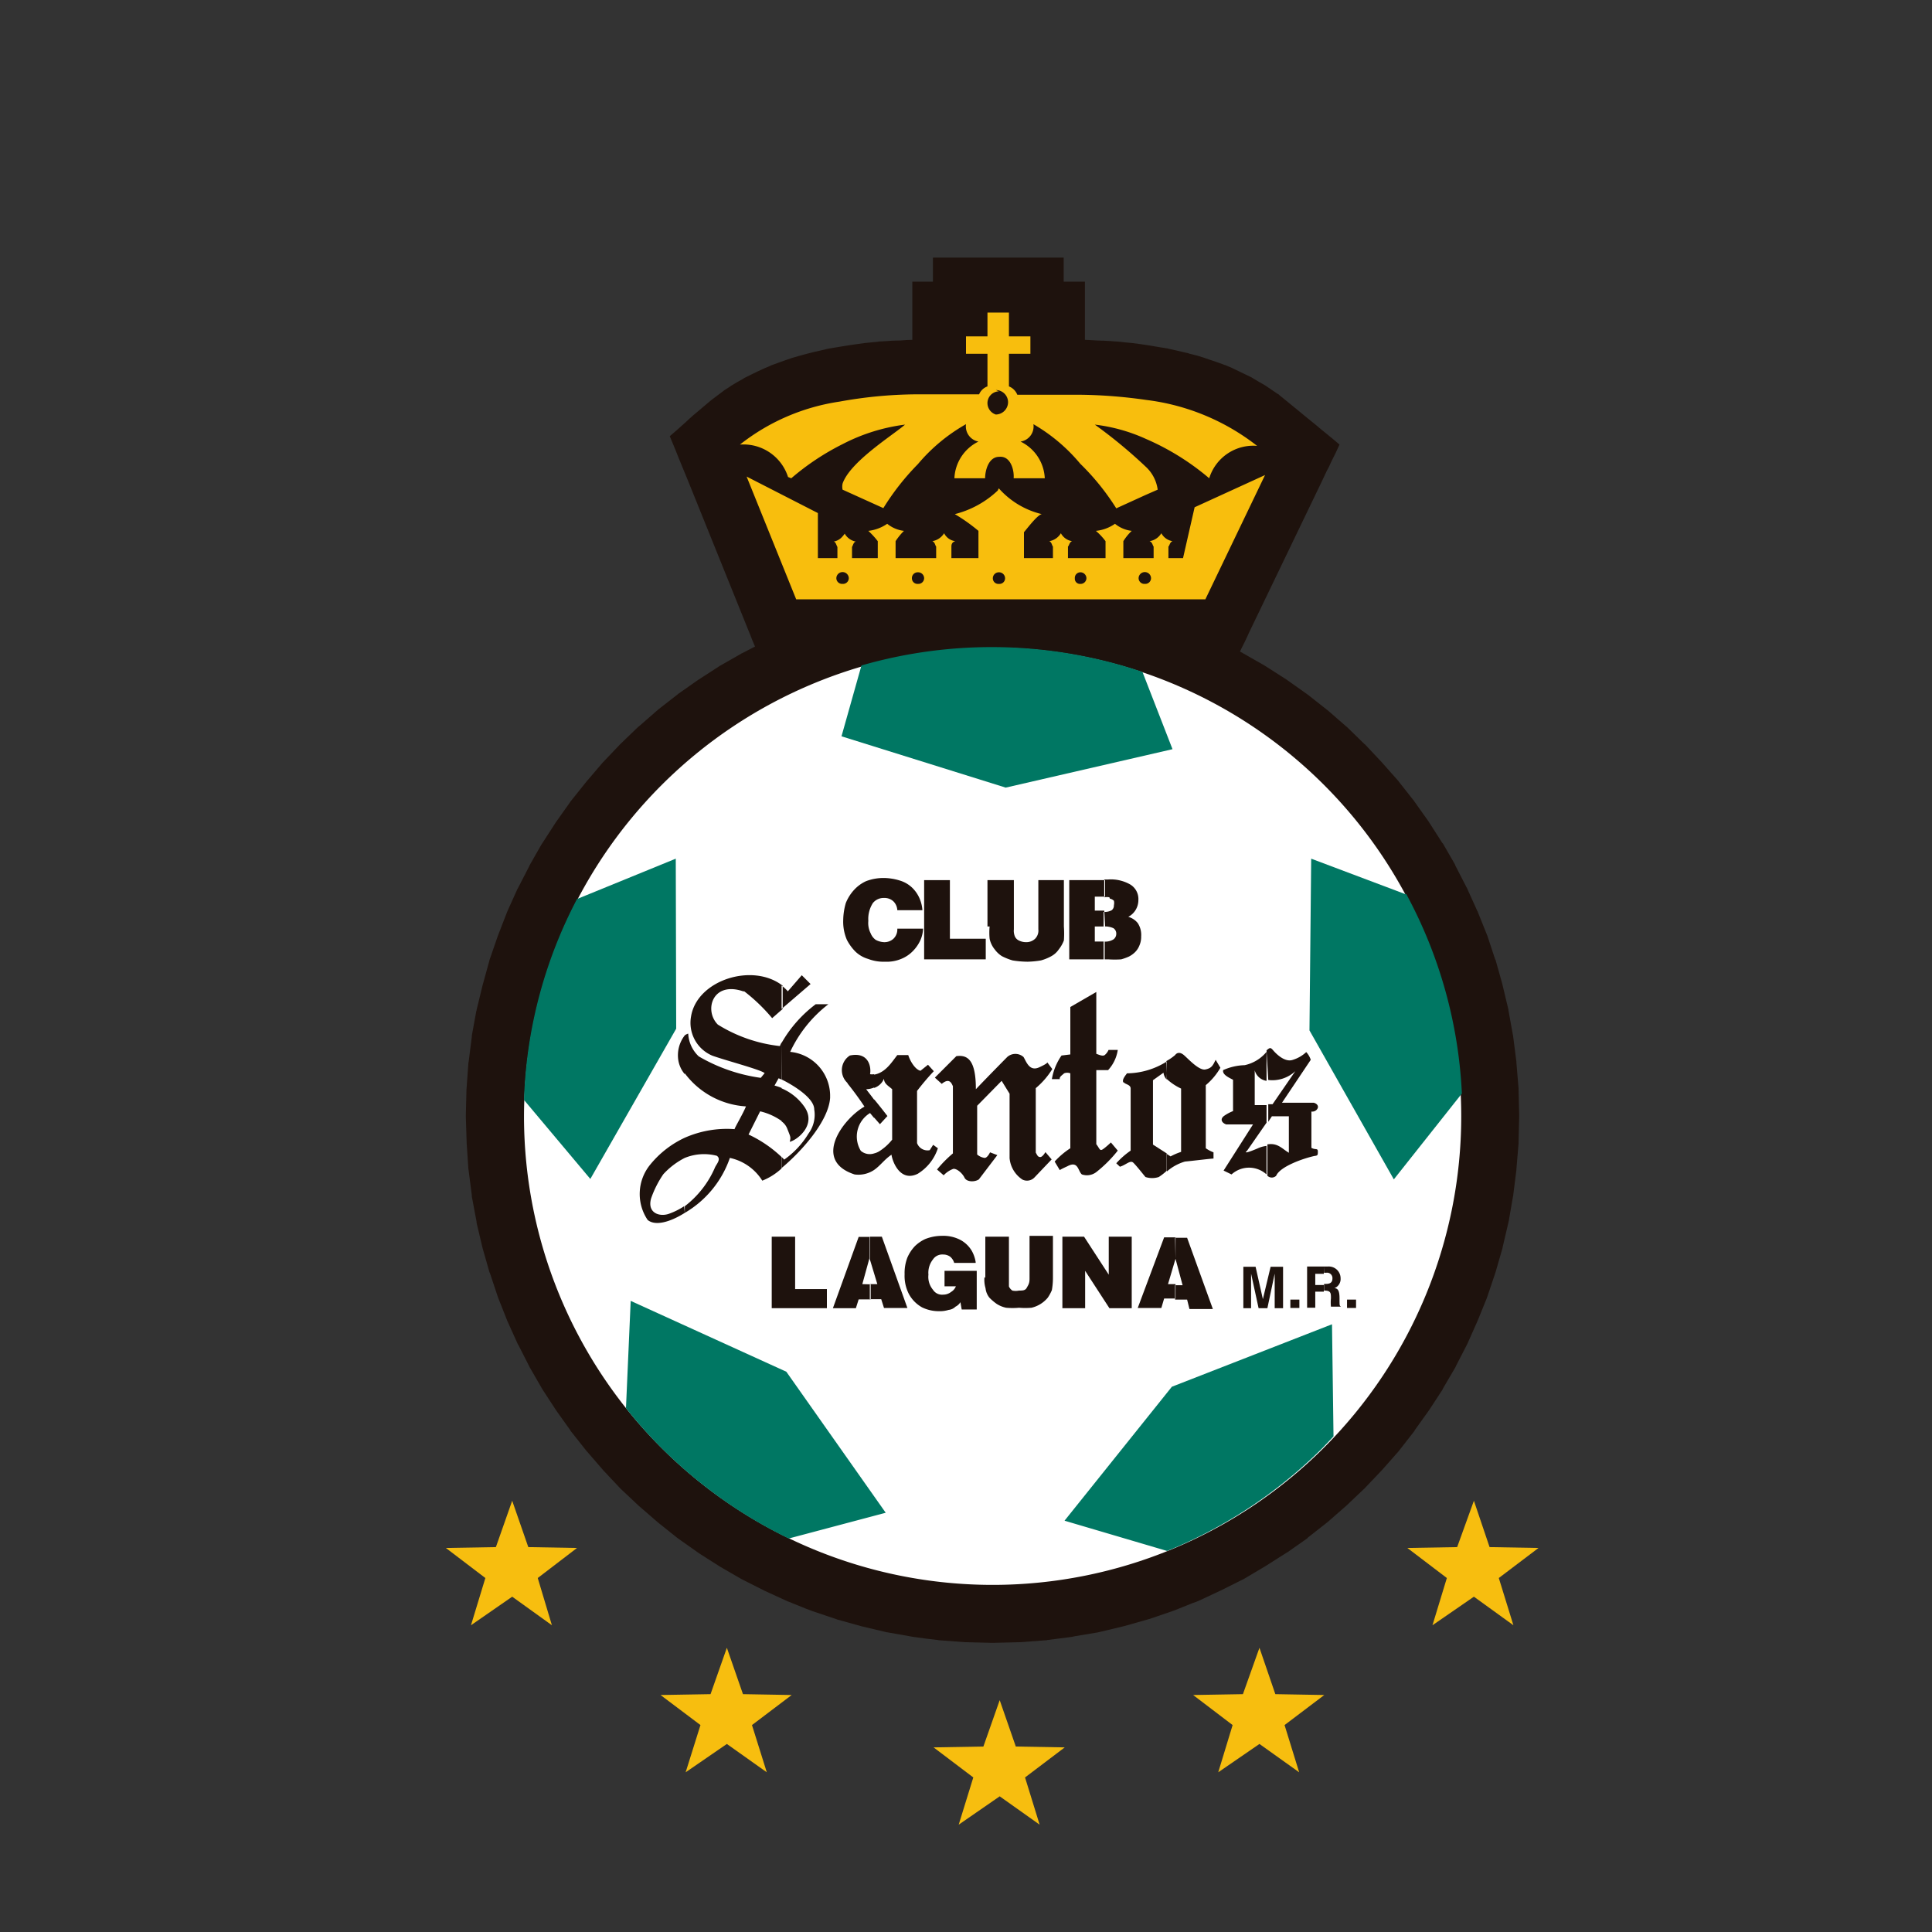 <svg id="Capa_1" data-name="Capa 1" xmlns="http://www.w3.org/2000/svg" viewBox="0 0 90 90"><rect x="0" y="0" width="90" height="90" fill="#333333" stroke="none"/><defs><style>.cls-1,.cls-4{fill:#1e120d;}.cls-1,.cls-2,.cls-3,.cls-5{fill-rule:evenodd;}.cls-2{fill:#fff;}.cls-3{fill:#007763;}.cls-5{fill:#f8be0d;}.cls-6{fill:#f7be0f;}</style></defs><title>Santos-90x90</title><polygon class="cls-1" points="57.7 30.48 57.36 30.48 57.02 30.48 56.81 30.48 56.6 30.48 36.5 30.48 36.27 30.48 36.04 30.48 35.68 30.48 35.32 30.48 35.18 30.14 35.04 29.81 34.96 29.6 34.87 29.38 32.02 22.32 31.67 21.47 31.58 21.25 31.49 21.02 31.35 20.68 31.2 20.32 31.49 20.07 31.77 19.82 31.95 19.66 32.12 19.5 32.29 19.35 33.13 18.64 33.15 18.63 33.17 18.61 33.69 18.22 33.7 18.21 33.72 18.2 33.72 18.19 33.74 18.18 34.02 18 34.03 17.99 34.06 17.97 34.34 17.8 34.63 17.64 34.64 17.63 34.67 17.61 34.97 17.46 35.3 17.3 35.58 17.17 35.91 17.03 35.92 17.02 35.95 17.01 36.28 16.89 36.56 16.79 36.91 16.67 37.22 16.58 37.59 16.48 37.9 16.4 38.26 16.32 38.55 16.25 38.57 16.25 38.6 16.24 38.96 16.18 39.26 16.13 39.57 16.08 39.92 16.03 40.28 15.98 40.89 15.92 40.91 15.92 40.93 15.91 41.3 15.89 41.57 15.87 41.58 15.87 41.6 15.87 41.96 15.86 42.23 15.84 42.5 15.83 42.5 14.88 42.5 14.54 42.5 14.2 42.5 13.66 42.5 13.12 43.04 13.12 43.46 13.12 43.46 13.08 43.46 12.54 43.46 12 44 12 44.54 12 44.88 12 45.22 12 47.8 12 48.13 12 48.47 12 49.01 12 49.55 12 49.55 12.54 49.55 13.08 49.55 13.12 50 13.12 50.54 13.12 50.54 13.66 50.54 14.2 50.54 14.54 50.54 14.88 50.54 15.83 50.74 15.84 51.09 15.86 51.36 15.87 51.37 15.87 51.4 15.87 51.76 15.89 52.02 15.91 52.03 15.91 52.06 15.91 52.42 15.95 52.74 15.98 53.05 16.02 53.4 16.07 54.06 16.18 54.37 16.23 54.38 16.23 54.41 16.24 54.77 16.32 55.07 16.39 55.37 16.46 55.39 16.47 55.42 16.48 55.47 16.49 55.7 16.55 55.72 16.55 55.75 16.56 56.1 16.67 56.39 16.77 56.72 16.88 57.02 16.99 57.03 17 57.06 17 57.39 17.14 57.72 17.3 57.99 17.43 58.32 17.59 58.33 17.6 58.35 17.61 58.65 17.79 58.93 17.95 59.24 18.16 59.52 18.35 59.52 18.35 59.54 18.36 59.56 18.37 59.59 18.4 59.86 18.62 60.91 19.48 61.34 19.83 61.54 20 61.75 20.17 62.08 20.44 62.4 20.71 62.22 21.1 62.03 21.48 61.92 21.72 61.8 21.95 61.55 22.48 58.18 29.48 58.09 29.68 58 29.87 57.85 30.17 57.7 30.48"/><polygon class="cls-1" points="46.25 76.53 46.21 76.53 45 76.5 44.99 76.5 44.96 76.5 43.76 76.41 43.74 76.41 43.7 76.4 43.11 76.33 42.53 76.25 41.34 76.04 41.32 76.04 41.28 76.03 40.14 75.76 38.99 75.44 38.97 75.43 38.94 75.42 37.84 75.05 37.55 74.94 36.73 74.61 36.72 74.61 36.7 74.6 35.63 74.11 34.58 73.58 34.57 73.57 34.54 73.56 33.54 72.98 32.55 72.35 32.54 72.34 32.51 72.32 31.59 71.67 31.58 71.66 31.55 71.64 30.66 70.93 29.77 70.16 28.92 69.36 28.9 69.34 28.88 69.32 28.11 68.5 27.34 67.61 27.33 67.61 27.32 67.59 26.6 66.68 26.59 66.67 26.58 66.66 26.58 66.65 26.57 66.63 25.92 65.72 25.28 64.74 25.27 64.72 25.25 64.69 24.68 63.7 24.67 63.69 24.66 63.66 24.14 62.64 24.13 62.63 24.12 62.62 24.12 62.61 24.11 62.59 23.64 61.55 23.63 61.53 23.62 61.5 23.2 60.44 23.2 60.43 23.19 60.41 22.82 59.3 22.81 59.29 22.8 59.26 22.48 58.14 22.2 56.96 22.2 56.94 22.2 56.91 21.98 55.74 21.98 55.73 21.98 55.69 21.83 54.52 21.83 54.5 21.82 54.47 21.74 53.27 21.7 52.03 21.7 52.02 21.7 51.99 21.7 51.99 21.7 51.96 21.73 50.76 21.82 49.52 21.82 49.5 21.83 49.47 21.98 48.29 21.98 48.27 21.98 48.24 22.19 47.09 22.2 47.08 22.2 47.05 22.48 45.9 22.8 44.74 22.8 44.73 22.81 44.7 23.19 43.6 23.62 42.49 23.63 42.47 23.64 42.44 24.11 41.4 24.12 41.39 24.13 41.37 24.66 40.34 24.66 40.33 24.67 40.31 25.24 39.31 25.25 39.3 25.27 39.27 25.89 38.31 26.57 37.35 26.57 37.34 26.59 37.32 27.31 36.42 28.07 35.53 28.88 34.68 28.89 34.67 28.91 34.65 29.73 33.86 29.74 33.85 29.76 33.84 30.62 33.09 30.63 33.09 30.64 33.07 31.55 32.36 31.56 32.36 31.57 32.34 32.51 31.68 33.5 31.04 33.51 31.03 33.53 31.02 34.53 30.45 34.54 30.44 34.57 30.43 35.59 29.9 35.6 29.9 35.62 29.89 35.62 29.88 35.64 29.88 36.68 29.41 36.69 29.4 36.72 29.39 37.53 29.07 37.77 28.97 37.79 28.96 37.83 28.95 38.94 28.58 40.09 28.24 40.1 28.24 40.13 28.23 41.28 27.97 41.3 27.96 41.33 27.96 42.48 27.75 42.49 27.75 42.53 27.74 43.13 27.67 43.7 27.59 43.72 27.59 43.75 27.59 44.95 27.49 44.96 27.49 44.99 27.49 46.22 27.46 47.47 27.49 47.49 27.49 47.52 27.49 48.72 27.59 48.73 27.59 48.75 27.59 49.93 27.74 49.94 27.74 49.97 27.75 50.09 27.77 51.14 27.96 51.16 27.96 51.18 27.96 52.32 28.23 52.34 28.23 52.38 28.24 53.49 28.57 54.63 28.94 54.64 28.95 54.68 28.96 55.57 29.32 55.74 29.38 55.75 29.39 55.79 29.41 56.83 29.88 56.84 29.88 56.87 29.89 57.89 30.42 57.9 30.43 57.92 30.44 58.92 31.01 58.93 31.02 58.95 31.03 59.92 31.65 60.88 32.33 60.89 32.34 60.91 32.35 61.81 33.06 61.81 33.06 61.84 33.08 62.7 33.83 62.71 33.84 62.74 33.86 63.55 34.65 63.56 34.66 63.58 34.67 64.36 35.5 65.14 36.38 65.15 36.39 65.16 36.41 65.87 37.31 65.88 37.32 65.89 37.34 66.55 38.27 67.19 39.27 67.2 39.28 67.22 39.3 67.79 40.29 67.79 40.3 67.8 40.33 68.33 41.36 68.34 41.37 68.35 41.4 68.82 42.44 68.83 42.45 68.84 42.48 69.27 43.55 69.28 43.57 69.29 43.6 69.65 44.69 69.66 44.7 69.67 44.72 69.99 45.86 69.99 45.87 70 45.91 70.27 47.04 70.27 47.05 70.27 47.07 70.48 48.23 70.49 48.26 70.49 48.29 70.64 49.46 70.64 49.48 70.64 49.5 70.74 50.7 70.74 50.71 70.74 50.74 70.77 51.97 70.74 53.22 70.74 53.24 70.74 53.27 70.64 54.47 70.64 54.48 70.64 54.5 70.49 55.69 70.49 55.71 70.48 55.74 70.28 56.9 70.27 56.91 70.27 56.94 70 58.09 70 58.1 69.99 58.15 69.67 59.26 69.29 60.39 69.28 60.41 69.27 60.45 68.84 61.51 68.36 62.59 68.35 62.61 68.34 62.63 67.81 63.66 67.81 63.67 67.8 63.69 67.22 64.68 67.21 64.7 67.2 64.73 66.58 65.68 65.9 66.63 65.9 66.64 65.89 66.66 65.18 67.57 65.17 67.58 65.16 67.6 65.15 67.6 65.14 67.62 64.39 68.47 63.59 69.31 63.58 69.33 63.55 69.35 62.73 70.13 61.85 70.9 60.92 71.63 60.92 71.64 60.9 71.66 59.96 72.32 59.94 72.33 59.92 72.34 58.96 72.95 57.95 73.55 57.94 73.56 57.91 73.57 57.91 73.57 57.89 73.58 56.87 74.09 55.8 74.59 55.79 74.59 55.75 74.61 55.55 74.68 54.68 75.03 54.67 75.03 54.65 75.04 53.54 75.42 53.53 75.42 53.5 75.43 52.37 75.75 51.2 76.03 51.19 76.03 51.16 76.04 50.08 76.22 49.99 76.24 49.97 76.24 49.95 76.25 48.78 76.4 48.76 76.41 48.72 76.41 47.52 76.5 47.52 76.5 47.49 76.5 46.27 76.53 46.25 76.53"/><path class="cls-2" d="M46.24,30.17A21.83,21.83,0,1,1,24.41,52,21.87,21.87,0,0,1,46.24,30.17"/><path class="cls-3" d="M31.48,40l-4.6,1.88a21.59,21.59,0,0,0-2.47,9.36l3.09,3.68,4-7ZM29.38,60.6l-.22,5a22.18,22.18,0,0,0,1.64,1.84,21.94,21.94,0,0,0,5.94,4.23l4.52-1.2L36.63,63.9ZM53.22,31.3A21.92,21.92,0,0,0,40.13,31L39.2,34.3l7.65,2.39,7.77-1.79ZM65.46,41.65,61.08,40,61,48l3.93,6.94,3.17-4h0a21.64,21.64,0,0,0-2.59-9.29M54.59,64.6l-5,6.24,4.78,1.41a22,22,0,0,0,7.26-4.82c.16-.17.33-.34.49-.52l-.07-5.22Z"/><path class="cls-1" d="M43,42.4H41.8a.62.62,0,0,0-.18-.41.61.61,0,0,0-.44-.16.64.64,0,0,0-.52.24,1.38,1.38,0,0,0-.21.83,1.05,1.05,0,0,0,.11.58.69.69,0,0,0,.23.3.9.9,0,0,0,.39.11.62.62,0,0,0,.44-.16.6.6,0,0,0,.18-.47H43a1.44,1.44,0,0,1-.14.57,1.75,1.75,0,0,1-.33.47,1.57,1.57,0,0,1-.55.37,1.74,1.74,0,0,1-.75.13,2,2,0,0,1-.79-.13,1.43,1.43,0,0,1-.59-.34,2.22,2.22,0,0,1-.4-.55,2.14,2.14,0,0,1-.17-.91,3,3,0,0,1,.12-.8,2,2,0,0,1,.4-.63,1.74,1.74,0,0,1,.54-.39,2.28,2.28,0,0,1,.84-.15,2.6,2.6,0,0,1,.74.12,1.42,1.42,0,0,1,.58.34,1.54,1.54,0,0,1,.36.55,1.69,1.69,0,0,1,.11.49"/><polygon class="cls-1" points="45.92 44.69 43.05 44.69 43.05 41 44.25 41 44.25 43.73 45.92 43.73 45.92 44.69"/><path class="cls-1" d="M46,43.16V41h1.23v2.29a.7.7,0,0,0,.05.34.39.39,0,0,0,.18.18.74.74,0,0,0,.34.08.59.59,0,0,0,.42-.16.54.54,0,0,0,.15-.44V41h1.19v2.16a4.64,4.64,0,0,1,0,.65,1.58,1.58,0,0,1-.24.42,1,1,0,0,1-.34.31,2.18,2.18,0,0,1-.49.2,4.2,4.2,0,0,1-.62.06,4.46,4.46,0,0,1-.7-.06,2.75,2.75,0,0,1-.5-.2,1.22,1.22,0,0,1-.33-.31,1.17,1.17,0,0,1-.24-.5,3.09,3.09,0,0,1,0-.57"/><path class="cls-1" d="M51.7,41.86a.39.39,0,0,1,.19.1.46.46,0,0,1,0,.21.28.28,0,0,1-.1.23.69.69,0,0,1-.38.08v.68h0a.94.94,0,0,1,.46.08.3.3,0,0,1,.13.26.32.32,0,0,1-.13.26.72.72,0,0,1-.46.1h0v.83h.22a4.4,4.4,0,0,0,.6,0,2.6,2.6,0,0,0,.36-.13,1.17,1.17,0,0,0,.27-.19.91.91,0,0,0,.22-.33,1,1,0,0,0,.08-.42A1,1,0,0,0,53,43a.86.86,0,0,0-.44-.29.88.88,0,0,0,.47-.78.79.79,0,0,0-.42-.75,1.83,1.83,0,0,0-1-.21h-.17v.83a.62.62,0,0,1,.24,0m-.24.62H51v-.65h.48V41H49.81v3.69h1.65v-.83H51v-.7h.48Z"/><polygon class="cls-1" points="38.52 60.94 35.95 60.94 35.95 57.61 37.04 57.61 37.04 60.05 38.52 60.05 38.52 60.94"/><path class="cls-1" d="M40.52,58.66l.35,1.16h-.35v.7h.53l.13.41h1.09l-1.19-3.32h-.56Zm-.35,1.16.33-1.2,0,0v-1H40l-1.2,3.32h1.07l.13-.41h.56v-.7Z"/><path class="cls-1" d="M45.45,58.83h-1a.59.59,0,0,0-.19-.29.56.56,0,0,0-.33-.1.52.52,0,0,0-.47.23,1,1,0,0,0-.21.71.93.93,0,0,0,.21.7.5.5,0,0,0,.47.23.6.6,0,0,0,.38-.13.53.53,0,0,0,.22-.26H44V59.2H45.5V61h-.7l-.06-.34a.55.55,0,0,1-.23.21.53.53,0,0,1-.32.15,1.33,1.33,0,0,1-.44.06,1.77,1.77,0,0,1-.8-.18,1.57,1.57,0,0,1-.6-.6,1.84,1.84,0,0,1-.21-.94,2,2,0,0,1,.13-.78,1.86,1.86,0,0,1,.34-.52,1.73,1.73,0,0,1,.49-.34,2.13,2.13,0,0,1,.79-.15,1.72,1.72,0,0,1,.83.18,1.37,1.37,0,0,1,.55.52,1.58,1.58,0,0,1,.18.52"/><path class="cls-1" d="M45.9,59.53V57.61H47v2c0,.16,0,.27,0,.32a.47.47,0,0,0,.16.19.75.75,0,0,0,.31,0c.16,0,.29,0,.36-.13s.13-.2.13-.42v-2h1.09v1.92a3.32,3.32,0,0,1-.05.61,2,2,0,0,1-.19.35,1.4,1.4,0,0,1-.76.47,3.58,3.58,0,0,1-.58,0,3.37,3.37,0,0,1-.6,0,1.3,1.3,0,0,1-.44-.18,2.37,2.37,0,0,1-.34-.29.85.85,0,0,1-.18-.44,1.4,1.4,0,0,1-.05-.52"/><polygon class="cls-1" points="50.55 60.94 49.49 60.94 49.49 57.61 50.5 57.61 51.65 59.38 51.65 57.61 52.72 57.61 52.72 60.94 51.68 60.94 50.55 59.2 50.55 60.94"/><path class="cls-1" d="M54.76,58.64l0,0,.33,1.23h-.35v.67h.56l.11.44h1.09l-1.2-3.32h-.56Zm-.35,1.18.35-1.18v-1h-.53L53,60.93H54.1l.13-.44h.53v-.67Z"/><path class="cls-1" d="M36.41,48.58A5.94,5.94,0,0,1,38,46.78h.59A6,6,0,0,0,36.81,49a2.06,2.06,0,0,1,1.86,2,0,0,0,0,0,0,0v.14c-.07,1.08-1.32,2.49-2.27,3.28v-.53a.79.79,0,0,1,.13.13,4,4,0,0,0,1.13-1.21,1.48,1.48,0,0,0,.27-1.13c0-.54-1-1.14-1.53-1.4Zm0-2.67V47l1.35-1.16-.41-.41-.65.75a1.82,1.82,0,0,0-.29-.27m0,6.33a.74.74,0,0,1,.26.33c.17.43.17.4.12.62.34-.08,1.26-.78.69-1.62a2.46,2.46,0,0,0-1.07-.87Zm-1.79-6.06c-1.43-.49-1.84.89-1.18,1.55a6.89,6.89,0,0,0,2.89,1,1.3,1.3,0,0,1,.08-.17v1.73l-.14-.06-.19.34a2.51,2.51,0,0,1,.33.11v1.54a2.85,2.85,0,0,0-1-.45l-.54,1.08a5.77,5.77,0,0,1,1.54,1.05v.53a2.88,2.88,0,0,1-.9.57A2.36,2.36,0,0,0,34,53.94,4.76,4.76,0,0,1,31.9,56.5v-.31a4.53,4.53,0,0,0,1.4-1.79c.06-.16.32-.4.09-.56a2.37,2.37,0,0,0-1.49.1V53a4.86,4.86,0,0,1,2.32-.4c0-.06.4-.73.53-1.06A3.85,3.85,0,0,1,31.9,50V48.23a.48.48,0,0,1,.16-.08,1.56,1.56,0,0,0,.49,1.06,7.82,7.82,0,0,0,2.89,1l.18-.22c-.18-.16-1.78-.58-2.43-.81a1.66,1.66,0,0,1-1-1.82c.27-1.71,2.88-2.53,4.27-1.44V47l-.49.43a8.23,8.23,0,0,0-1.3-1.25M31.9,56.5c-.7.44-1.38.62-1.73.33a2.16,2.16,0,0,1,.13-2.59A4.54,4.54,0,0,1,31.9,53v.94a3.5,3.5,0,0,0-1,.76,4.69,4.69,0,0,0-.57,1.13c-.19.68.4.87.84.71a3.27,3.27,0,0,0,.7-.35Zm0-6.46a1.34,1.34,0,0,1-.3-.64,1.51,1.51,0,0,1,.3-1.17Z"/><path class="cls-1" d="M40.72,50.06c.53-.09.82-.58,1.08-.91l.51,0c.09.29.33.68.57.73l.35-.28.27.3a11.84,11.84,0,0,0-.78.92v2.43a.52.52,0,0,0,.59.33l.16-.25.22.16a2.19,2.19,0,0,1-.94,1.19c-.84.41-1.19-.62-1.22-.89-.34.23-.52.51-.81.71v-.77a.82.82,0,0,0,.24-.1,2.42,2.42,0,0,0,.6-.54V50.74c-.16-.15-.38-.25-.38-.49a.76.76,0,0,1-.46.43Zm0,2,.27.31.35-.38s-.32-.42-.62-.78Zm-1.24-1.61a.81.81,0,0,1,.11-1.28c.91-.19,1,.58.94.87a.58.58,0,0,0,.19,0v.62a1,1,0,0,1-.37.08c.07.1.22.28.37.49v.85l-.19-.23a1.28,1.28,0,0,0-.43,1.76.64.64,0,0,0,.62.12v.77a1.31,1.31,0,0,1-.91.21c-2-.65-.52-2.61.46-3.16,0,0-.33-.51-.79-1.08"/><path class="cls-1" d="M43.55,50.2l1-1c.56-.08.91.23.91,1.54.57-.6,1.46-1.5,1.46-1.5a.57.57,0,0,1,.76,0c.13.21.27.69.73.48s.37-.24.37-.24l.24.32a3.66,3.66,0,0,1-.77.89v3c.07.13.1.21.21.21s.24-.23.24-.23l.29.34-.8.84a.48.48,0,0,1-.56.1,1.34,1.34,0,0,1-.6-1v-3l-.37-.6-1.14,1.16v2.27a.66.66,0,0,0,.35.16c.13,0,.25-.26.25-.26l.34.13-.86,1.13c-.19.13-.57.13-.67-.08s-.36-.43-.52-.41a1.15,1.15,0,0,0-.45.3l-.31-.27a5.69,5.69,0,0,1,.74-.75V50.6c-.08-.19-.19-.38-.52-.11Z"/><path class="cls-1" d="M49.86,49.12V46.91l1.21-.7v2.88c.16.06.3.12.39.06a.64.64,0,0,0,.18-.24h.43a1.77,1.77,0,0,1-.45.94h-.55V53.3c.16.21.16.33.3.24s.38-.32.38-.32l.32.38a6,6,0,0,1-1,1,.72.72,0,0,1-.67.11c-.19-.15-.16-.66-.68-.38-.35.16-.35.18-.35.18l-.24-.4a3.73,3.73,0,0,1,.73-.62V50a.39.39,0,0,0-.29,0c-.08.08-.23.16-.2.27H49a2.73,2.73,0,0,1,.45-1.1Z"/><path class="cls-1" d="M54.33,49.43a2.26,2.26,0,0,0,.41-.28c.08-.11.22-.16.41,0s.7.73,1,.67.35-.19.48-.45l.22.37a3,3,0,0,1-.68.81v2.94a1.65,1.65,0,0,0,.36.19v.29c-.11,0-1,.11-1.33.14a2.22,2.22,0,0,0-.84.46v-.81l.17.11a2.8,2.8,0,0,1,.49-.21V50.71a2.57,2.57,0,0,1-.66-.44Zm-2,1c-.05-.11,0-.21.17-.43a3.52,3.52,0,0,0,1.85-.55v.84a.56.56,0,0,1-.15-.32l-.49.35v3l.64.41v.81a2.59,2.59,0,0,1-.37.29,1,1,0,0,1-.62,0c-.11-.13-.43-.54-.57-.67s-.34.11-.62.19L52,54.19a3.84,3.84,0,0,1,.67-.59V50.71c0-.19-.25-.19-.33-.3"/><path class="cls-1" d="M59,48.93c.16-.14.19-.14.31,0s.54.58.92.44a1.6,1.6,0,0,0,.62-.36,1,1,0,0,1,.21.36l-1.34,2h1.48c.19.05.27.21.11.35a.29.29,0,0,1-.22.06v1.69c.19.11.3,0,.3.17s0,.19-.16.21c-.51.11-1.6.49-1.78.92a.29.29,0,0,1-.41,0l0,0V53.31c.48-.08.68.2,1,.39V52h-.79l-.17.26v-.82h.2l1.06-1.54a1.57,1.57,0,0,1-1.26.41Zm-.63,3.45H57.12c-.22-.08-.3-.26-.08-.41s.4-.21.4-.21V50.3c-.19-.1-.51-.24-.46-.45a2.6,2.6,0,0,1,1-.23A1.82,1.82,0,0,0,59,49l0,0v1.35a.67.67,0,0,1-.55-.49l0,1.62H59v.82l-.91,1.31s-.29.22.49-.11a1.36,1.36,0,0,1,.42-.12v1.33a1.21,1.21,0,0,0-1.63,0L57,54.53Z"/><polygon class="cls-1" points="59.77 60.94 59.38 60.94 59.38 59.33 59.04 60.94 58.63 60.94 58.28 59.33 58.28 60.94 57.92 60.94 57.92 59.01 58.49 59.01 58.83 60.52 59.19 59.01 59.77 59.01 59.77 60.94"/><rect class="cls-4" x="60.11" y="60.54" width="0.42" height="0.39"/><path class="cls-1" d="M61.67,59h.18a.55.55,0,0,1,.6.55.46.46,0,0,1-.29.46c.16,0,.24.11.24.47s0,.34.07.39v0H62a2,2,0,0,1,0-.39c0-.25,0-.36-.32-.36h0v-.31h.07c.22,0,.32-.07.32-.26a.25.25,0,0,0-.29-.26h-.1Zm-.78,0h.78v.34h-.4v.52h.4v.31h-.4v.75h-.38Z"/><rect class="cls-4" x="62.75" y="60.54" width="0.42" height="0.39"/><path class="cls-5" d="M55.65,23.63,55.11,26h-.68l0-.54c.06-.05.06-.2.19-.25a.72.72,0,0,1-.52-.37.78.78,0,0,1-.55.37c.14.05.14.2.19.25V26H52.33l0-.79a2.42,2.42,0,0,1,.39-.48,1.51,1.51,0,0,1-.78-.33,1.88,1.88,0,0,1-.89.33,2.86,2.86,0,0,1,.45.48V26H49.75l0-.54c.06-.05.06-.2.19-.25a.72.72,0,0,1-.52-.37.78.78,0,0,1-.54.37c.12.05.12.2.17.25V26H47.7l0-1.21c.08-.08.62-.81.83-.84a3.88,3.88,0,0,1-2-1.2.47.47,0,0,0-.05.1,4.51,4.51,0,0,1-2,1.1,8.18,8.18,0,0,1,1.1.78V26H44.32l0-.54c0-.05,0-.2.18-.25a.68.68,0,0,1-.52-.37.8.8,0,0,1-.55.37c.13.05.13.2.18.25V26H41.72v-.79a2.83,2.83,0,0,1,.39-.48,1.51,1.51,0,0,1-.78-.33,1.93,1.93,0,0,1-.88.33,3.9,3.9,0,0,1,.44.48V26l-1.2,0,0-.52c.05-.08.07-.23.18-.25a.76.76,0,0,1-.52-.37,1.31,1.31,0,0,1-.13.16.69.69,0,0,1-.39.21c.1,0,.13.17.18.25V26h-.91v-2.1L34.78,22.2l2.31,5.72H56.15l2.78-5.79ZM39.25,27.2a.27.27,0,0,1-.29-.26.29.29,0,0,1,.58,0,.27.27,0,0,1-.29.26m3.51,0a.26.26,0,0,1-.28-.26.27.27,0,0,1,.28-.28.28.28,0,0,1,.29.28.27.27,0,0,1-.29.26m3.78,0a.26.26,0,0,1-.29-.26.28.28,0,0,1,.29-.28.28.28,0,0,1,.28.28.26.26,0,0,1-.28.26m3.79,0h0a.24.24,0,0,1-.26-.26.26.26,0,0,1,.26-.28h0a.28.28,0,0,1,.28.28.27.27,0,0,1-.28.26m3,0a.27.27,0,0,1-.29-.26.29.29,0,0,1,.58,0,.27.27,0,0,1-.29.26M36.86,22.28a11.62,11.62,0,0,1,2.39-1.59,8.67,8.67,0,0,1,2.91-.91c-.52.46-2.56,1.72-2.91,2.75a.69.69,0,0,0,0,.28h0l1.9.86a11.62,11.62,0,0,1,1.61-2.05A8.18,8.18,0,0,1,45,19.76a.72.72,0,0,0,.58.81,2,2,0,0,0-1.12,1.71h1.43c0-.36.16-1,.66-1h0c.52-.05.7.6.67,1h1.45a2,2,0,0,0-1.13-1.71.71.71,0,0,0,.6-.81,8.15,8.15,0,0,1,2.18,1.84A11.26,11.26,0,0,1,52,23.68l1.36-.62.57-.25a1.77,1.77,0,0,0-.57-1.08A22.79,22.79,0,0,0,51,19.78a8,8,0,0,1,2.39.67,11.73,11.73,0,0,1,2.94,1.83,2.15,2.15,0,0,1,2.23-1.51,10.43,10.43,0,0,0-5.17-2.14,23.19,23.19,0,0,0-3-.24H47.39A.69.69,0,0,0,47,18V16.48h1v-.81h-1V14.56h-1v1.11h-1v.81h1V18a.67.67,0,0,0-.39.37h-3a20.66,20.66,0,0,0-3.51.34,9.79,9.79,0,0,0-4.63,2,2.18,2.18,0,0,1,2.24,1.51m9.68-4.05h0a.57.57,0,0,1,.57.57.58.58,0,0,1-.57.57h0A.56.56,0,0,1,46,18.8a.55.55,0,0,1,.53-.57"/><polygon class="cls-6" points="24.61 72.07 23.86 69.91 23.1 72.07 20.77 72.11 22.61 73.51 21.94 75.71 23.86 74.38 25.71 75.71 25.05 73.51 26.88 72.11 24.61 72.07"/><polygon class="cls-6" points="34.61 78.92 33.86 76.76 33.1 78.92 30.77 78.96 32.63 80.36 31.94 82.56 33.86 81.24 35.72 82.56 35.03 80.36 36.88 78.96 34.61 78.92"/><polygon class="cls-6" points="47.32 81.36 46.57 79.2 45.81 81.36 43.49 81.4 45.34 82.8 44.66 85 46.57 83.68 48.43 85 47.75 82.8 49.6 81.4 47.32 81.36"/><polygon class="cls-6" points="61.69 78.96 59.41 78.92 58.67 76.76 57.9 78.92 55.58 78.96 57.42 80.36 56.75 82.56 58.67 81.24 60.52 82.56 59.84 80.36 61.69 78.96"/><polygon class="cls-6" points="71.67 72.11 69.39 72.07 68.66 69.91 67.88 72.07 65.56 72.11 67.4 73.51 66.73 75.71 68.66 74.38 70.5 75.71 69.82 73.51 71.67 72.11"/></svg>